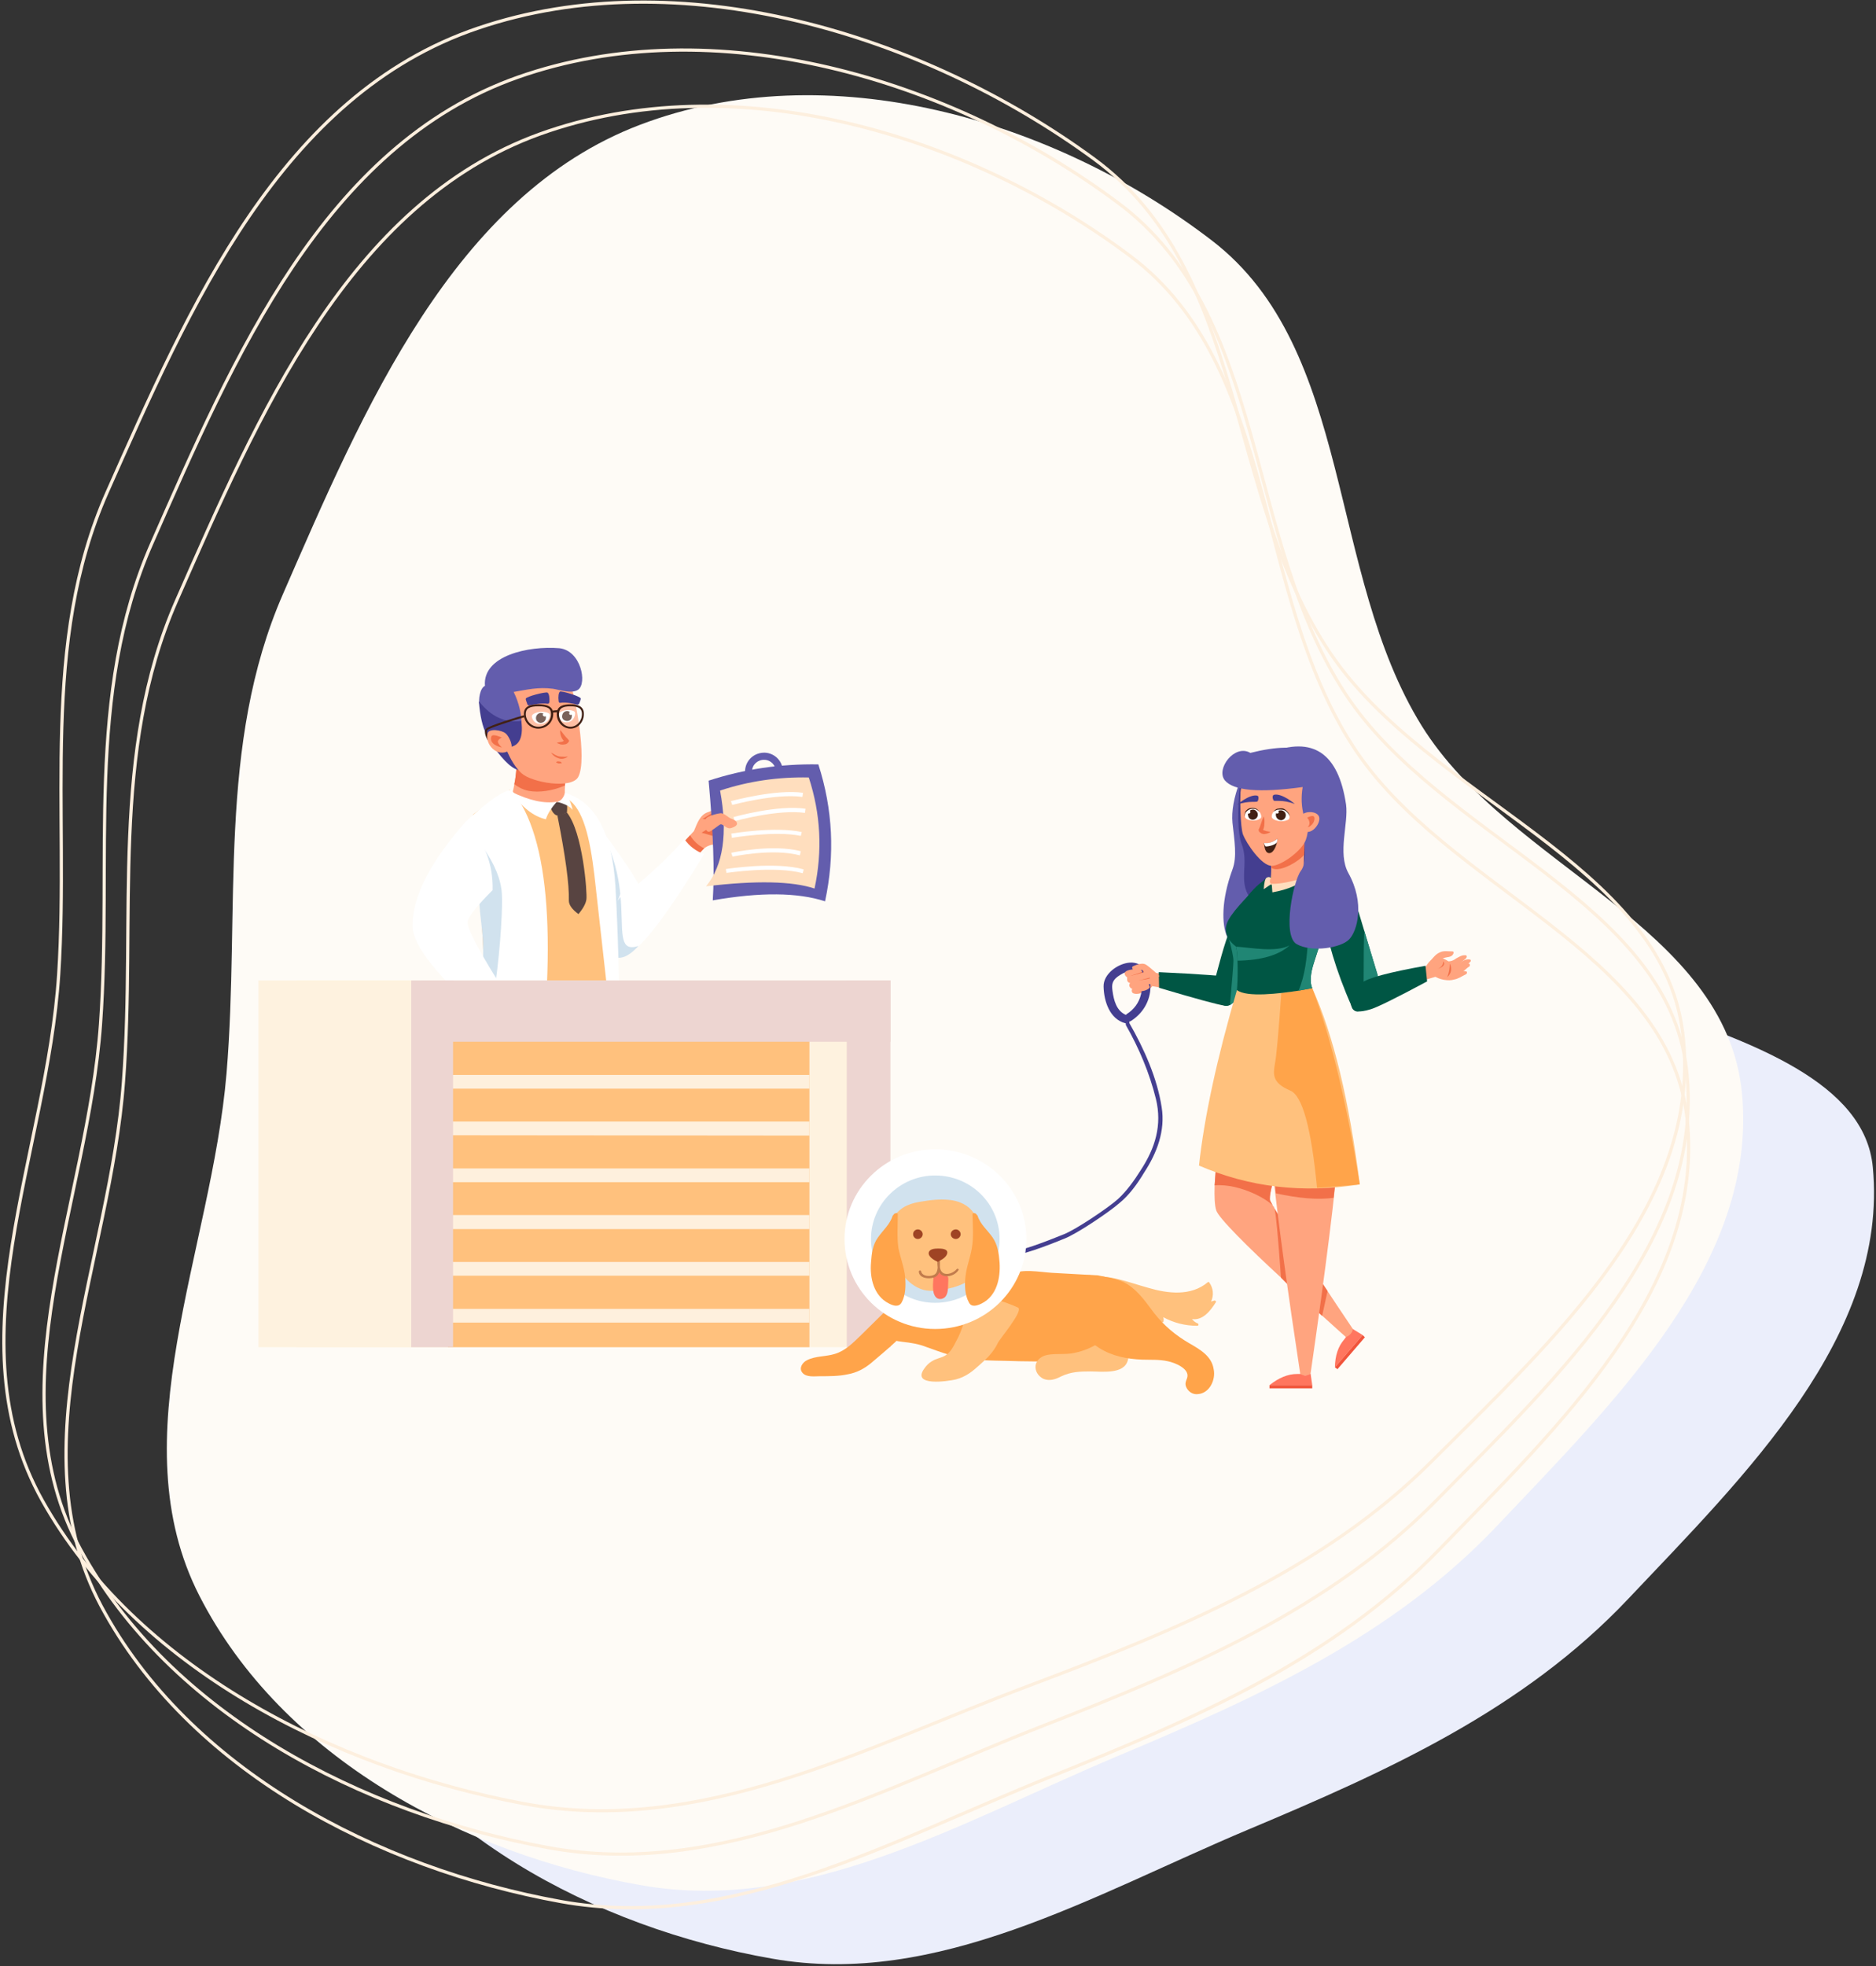 <svg version="1.2" xmlns="http://www.w3.org/2000/svg" viewBox="0 0 588 616" width="588" height="616">
	<rect x="0" y="0" width="588" height="616" fill="#333333" stroke="none"/>
	<title>image</title>
	<style>
		.s0 { fill: #ebeefb } 
		.s1 { fill: #fefbf6 } 
		.s2 { fill: none;stroke: #fdefde } 
		.s3 { fill: #d1e2ee } 
		.s4 { fill: #ffa47f } 
		.s5 { fill: #f27049 } 
		.s6 { fill: #ffffff } 
		.s7 { fill: #412014 } 
		.s8 { fill: #584441 } 
		.s9 { fill: #ffc17d } 
		.s10 { fill: #635dad } 
		.s11 { fill: #443e90 } 
		.s12 { opacity: .3;fill: #ffffff } 
		.s13 { fill: #ffdebe } 
		.s14 { fill: #fef2df } 
		.s15 { fill: #fef0dd } 
		.s16 { fill: #edd5d1 } 
		.s17 { fill: #005644 } 
		.s18 { fill: #208674 } 
		.s19 { fill: #ff765f } 
		.s20 { fill: #f1543b } 
		.s21 { fill: #ffa44a } 
		.s22 { fill: #9f4424 } 
		.s23 { fill: #c17b4c } 
	</style>
	<path id="Layer" fill-rule="evenodd" class="s0" d="m317 135c44.4 34.1 74.1 86.1 103.9 134c27.7 44.5 161.2 44.1 166.1 96.7c5 52.8-40.3 96.8-76.7 135.3c-32.9 34.8-75.4 53.9-119.2 72.3c-48.7 20.5-97.3 49.5-149 40.4c-55.7-9.7-112.6-39.9-138.6-90.7c-25.3-49.4 3.8-107.9 8.5-163.7c4.3-51.5-3-102.8 17.7-150.2c25.2-58 53.5-124.8 111.9-147c58.9-22.4 25.8 34.8 75.4 72.9z" />
	<path id="Layer" fill-rule="evenodd" class="s1" d="m379.9 75.4c44.5 34.2 36 104.1 65.7 152c27.7 44.5 95.5 62.7 100.4 115.3c5 52.8-40.3 96.8-76.7 135.3c-32.9 34.8-75.4 53.9-119.2 72.3c-48.7 20.5-97.3 49.5-149 40.4c-55.7-9.7-112.6-39.9-138.6-90.7c-25.3-49.4 3.8-107.9 8.5-163.7c4.3-51.5-3-102.8 17.7-150.2c25.3-58 53.5-124.8 111.9-147c58.9-22.4 129.7-1.8 179.3 36.3z" />
	<path id="Layer" class="s2" d="m342.9 49.8c48.4 35.5 41 105.8 74.1 154.9c30.8 45.6 103.8 65.6 110.4 118.8c6.7 53.4-40.8 96.6-78.8 134.5c-34.4 34.3-79.5 52.6-125.9 70.1c-51.7 19.4-103.1 47.4-158.6 37c-60-11.2-121.7-43-150.8-94.9c-28.3-50.5 1.5-108.7 5.1-164.9c3.3-51.8-5.8-103.8 15.2-151.1c25.7-57.8 54.3-124.5 116.3-145.4c62.5-21.2 138.8 1.3 193 41z" />
	<path id="Layer" class="s2" d="m350.5 63.6c47.1 35 39.3 105.2 71.2 153.8c29.7 45.2 100.9 64.6 106.9 117.7c6.1 53.1-40.6 96.6-78.1 134.7c-33.8 34.5-78 53.1-123.5 70.9c-50.7 19.8-101.1 48.1-155.2 38.2c-58.5-10.7-118.6-41.9-146.6-93.5c-27.2-50.1 2.3-108.4 6.3-164.5c3.7-51.7-4.8-103.4 16.1-150.7c25.5-57.9 54-124.6 114.7-146c61.3-21.6 135.7 0.2 188.2 39.4z" />
	<path id="Layer" class="s2" d="m354.5 80.4c46.2 34.8 38.2 104.9 69.5 153.3c29 45 99.1 64 104.8 116.9c5.7 53-40.6 96.6-77.7 134.9c-33.5 34.6-77.2 53.3-122.1 71.3c-50.1 20.1-99.9 48.6-153.2 39c-57.6-10.4-116.7-41.3-144.1-92.6c-26.6-49.9 2.9-108.3 7-164.3c3.9-51.6-4.2-103.2 16.6-150.6c25.5-57.9 53.9-124.6 113.9-146.3c60.5-21.8 133.7-0.4 185.3 38.4z" />
	<path id="Layer" class="s3" d="m158.9 341.9c1.4 0 44.8 5.5 22.4 12q-22.5 6.5-38.7-1.2q14.9-10.8 16.3-10.8z" />
	<path id="Layer" class="s4" d="m228.2 262.4c-0.8 1-1.9 1.8-3.2 2.1c-0.6 0.2-1.3 0-2 0.2c-2 0.5-3.1 1.7-4.2 3.3c-0.2 0.3-0.5 0.5-0.8 0.4c-1.6-0.7-3.1-1.4-4.6-2.2c-0.4-0.3-0.5-0.7-0.3-1.1q2.3-2.4 4.4-4.7c1.1-2.6 1.9-5.2 4.6-6c2.1-0.7 5.3-3 6.6-0.8c1.2 2.3 1 6.7-0.5 8.8z" />
	<path id="Layer" class="s5" d="m220.7 265.8l-1.4 1.5l-5-3.4l2-2.2q1.6 2.7 4.4 4.1z" />
	<path id="Layer" class="s6" d="m181.7 251.2q23.6 29.7 22.6 37.1c-1 7.3-8.9 13.4-13.1 10.6c-4.3-2.7-12-43.6-9.5-47.7z" />
	<path id="Layer" class="s6" d="m220.7 267.6q-17.2 28.3-23.9 31.3c-6.8 3-12.6-4-11.8-8.3c0.5-3.3 17.8-13.9 29.5-27.7q2.4 3.4 6.2 4.7z" />
	<path id="Layer" class="s3" d="m181.7 251.2c21.8 24.2 6.8 48.9 18.4 45.2q-5.3 5.8-8.9 2.5c-9.1-8.2-27.2-47-9.5-47.7z" />
	<path id="Layer" class="s6" d="m199.9 277q-2.7 0.3-6.3 5.2q2.2-5.7 4.4-8.1z" />
	<path id="Layer" class="s6" d="m177.1 248.4q14.3 4.3 15.8 29.4q1.5 25.3 1.6 73.9q-15.4 3.1-23 3c-7.6-0.3 13.1-67 5.6-106.3z" />
	<path id="Layer" class="s7" d="m154.5 401l16.1-16l8.8-6.6l-4.1 14.6q-4.7 4.5-18.8 10.3z" />
	<path id="Layer" class="s7" d="m187.9 325.8c-0.6 3.3-7.9 56.1-10.4 65.1c-0.8 2.4-4.9 4.1-6.9 5.6q-0.2 7.6-0.5 17.4h-4.1q-10.7-67.5-12.4-77.3q-1.6-9.8 0-27q2.1 0.2 4.3 0q12.2-0.4 30-3.9c0.7 3.9 0.9 14.7 0 20.1z" />
	<path id="Layer" class="s8" d="m170.6 396.5l1.7-65.8q3.7-3.9 5.2-6.3q-2.1 5-3.7 7.2q0.9 5.7-1.9 64.1z" />
	<path id="Layer" class="s8" d="m167 413.9h-1q-10.7-67.5-12.4-77.3q-1.6-9.8 0-27h11.8q-6.4 10.8-5.9 26.6c0.5 11.9 5.2 56.4 7.5 77.7z" />
	<path id="Layer" class="s5" d="m223 256.8l-2.8-0.2l4.2-2.6z" />
	<path id="Layer" class="s5" d="m223.7 262l-3.8-1.1l3.6-2.2z" />
	<path id="Layer" class="s4" d="m178.6 239q-0.2 0.6-0.4 1.2q-0.6 1.6-0.7 3.1q-0.4 1.5-0.4 2.8q-0.2 2.9 0.1 4.9q-8.1 4-16.9-1.5c0.4-1.1 0.7-2.5 0.9-3.8c0.6-2.8 0.7-5.6 0.7-6.4q0.1-0.1 0-0.2q0.1-0.1 0.1-0.1z" />
	<path id="Layer" class="s5" d="m178.6 239q-0.2 0.6-0.4 1.2c-0.5 1.4-0.7 2.3-0.7 3.1q-0.4 1.5-0.4 2.8c-3.8 1.7-8.2 2.3-11.4 1.7c-2-0.4-3.6-1.4-4.5-2.1c0.6-2.8 0.7-5.6 0.7-6.4q0.1-0.1 0-0.2q0.1-0.1 0.1-0.1z" />
	<path id="Layer" class="s9" d="m177.9 250.3c4.9 3.1 7 12.2 8.4 23.9q1.4 12.5 4.2 37.5q-6.3 7.1-38.9 5q1.1-13.7-3.3-61.5q4-3.1 11.5-7.7q10.7 7.6 18.1 2.8z" />
	<path id="Layer" class="s10" d="m166 413.2c1.2 1.1 4.6 0.4 4.5 0q4.7 0 9.5 3.4h-14.7l0.6-3.4z" />
	<path id="Layer" class="s11" d="m165.3 416.6h14.7v1.1h-14.7z" />
	<path id="Layer" class="s10" d="m155.3 400c-0.5 1.5 1.8 4.1 2.2 3.8q2.2 4.1 1.4 9.9l-7-12.7l3.4-1.1z" />
	<path id="Layer" class="s11" d="m151.9 401l7 12.7l-0.9 0.5l-7-12.7z" />
	<path id="Layer" class="s11" d="m161.9 230.8q4.4 10.5 1.2 10.5q-3.1 0.1-8.7-7.7z" />
	<path id="Layer" class="s4" d="m157.6 215.6c4.4-7.7 20.2-2.5 21.3-0.8c1 1.7 5.4 23.2 2.3 28.7c-2.2 3.8-14.5 1.7-17.7-1.2q-2.7-2.4-4.9-7.7q-5.6-11.2-1-19z" />
	<path id="Layer" class="s10" d="m181.2 216.1c-2 1.4-5.9 0-7.9-0.3c-4.7-0.6-8.1 0.3-12.3 1c3.3 6.6 3.6 15.4-1 17.2c-1 0.3-4.9 0.5-5.8-1.5c-0.8-1.7-2.2-3.8-3.9-11.7c-0.4-1.5 0.1-5.2 1.7-5.9c-0.8-9.5 13.7-12.6 23.3-11.8c6.8 0.7 8.8 11 5.9 13z" />
	<path id="Layer" class="s5" d="m178.1 231.7l0.3 0.4l-0.2 0.4c-0.3 0.4-0.6 0.6-1 0.7q-0.5 0.1-1 0.1c-0.6 0-1.1-0.3-1.7-0.5c0.6-0.3 1.2-0.3 1.7-0.4c0.5-0.2 0.8-0.4 0.9-0.6l0.1 0.8c-1.1-0.9-1.8-2.4-1.6-3.9c0.9 1.2 1.6 2.1 2.5 3z" />
	<path id="Layer" class="s6" d="m166.7 224.5c-0.1-1.1 3.2-2.1 5.3-1c0.8 0.4 0.1 3.1-2.3 3.3c-2 0.2-2.9-1.3-3-2.3z" />
	<path id="Layer" class="s7" d="m171.1 225c-0.1 0.9-0.8 1.5-1.7 1.5c-0.9-0.1-1.5-0.8-1.4-1.7c0.1-0.9 0.9-1.5 1.7-1.4c0.9 0.1 1.5 0.8 1.4 1.6z" />
	<path id="Layer" class="s6" d="m171.2 224c0 0.3-0.2 0.5-0.5 0.5c-0.3 0-0.6-0.3-0.6-0.6c0.1-0.3 0.4-0.4 0.7-0.4c0.2 0 0.4 0.2 0.4 0.5z" />
	<path id="Layer" class="s6" d="m175.1 224c-0.1-1.2 3-2.1 4.9-1.1c0.7 0.5 0 3.3-2.3 3.4c-1.8 0.2-2.6-1.3-2.6-2.3z" />
	<path id="Layer" class="s7" d="m179.2 224.6c0 0.8-0.8 1.4-1.6 1.3c-0.9-0.1-1.6-0.8-1.4-1.7c0.1-0.8 0.8-1.5 1.7-1.4c0.9 0.1 1.5 0.9 1.3 1.8z" />
	<path id="Layer" class="s6" d="m179.4 223.5c-0.1 0.3-0.3 0.6-0.6 0.5c-0.3 0-0.4-0.3-0.4-0.5c0-0.3 0.2-0.6 0.5-0.5c0.3 0 0.5 0.3 0.5 0.5z" />
	<path id="Layer" class="s11" d="m164.8 218.9c0.2-0.7 6.2-2.2 6.8-1.9c0.5 0.3 0.7 1.6 0.6 3c-0.1 0.4-0.4 0.6-0.7 0.5c-1.5-0.3-4.5 0.3-5.5 0.5c-0.3 0.1-0.5 0-0.7-0.3c-0.1-0.5-0.6-1.4-0.5-1.8z" />
	<path id="Layer" class="s11" d="m181.5 220.5c-0.1 0.2-0.4 0.3-0.6 0.3c-0.9-0.3-3.8-0.9-5.2-0.6c-0.4 0.1-0.6-0.2-0.6-0.5c-0.2-1.4 0-2.7 0.4-3c0.5-0.3 6.2 1.4 6.5 2.1c0.1 0.3-0.3 1.2-0.5 1.7z" />
	<path id="Layer" class="s11" d="m150.1 219.7q5.6 7.2 13.3 6.2q1.2 8.9-5.6 8.2q-6.7-0.6-7.7-14.4z" />
	<path id="Layer" class="s5" d="m175.2 237q0.7 0.1 1.4 0.1c0.4 0.1 0.9 0 1.4-0.1c-0.4 0.4-0.9 0.6-1.4 0.7c-0.5 0.1-1 0.1-1.5-0.1c-1-0.3-1.8-0.9-2.4-1.8c0.9 0.5 1.7 1 2.5 1.2z" />
	<path id="Layer" class="s5" d="m175.2 238.6c0.4 0 0.7 0.1 0.9 0.5c-0.4 0.1-0.7 0.1-1 0.1c-0.2-0.1-0.6-0.1-0.8-0.4c0.2-0.2 0.6-0.3 0.9-0.2z" />
	<path id="Layer" class="s12" d="m174.9 223.7c0-2.3 1.8-2.7 3.9-2.7c2.1 0 3.8 0.4 3.8 2.7c0 2.4-1.7 4.3-3.8 4.3c-2.2 0-3.9-1.9-3.9-4.3z" />
	<path id="Layer" fill-rule="evenodd" class="s7" d="m174.5 223.7c0-2.6 2.2-3 4.3-3c2.1 0 4.2 0.4 4.2 3c0 2.6-1.9 4.6-4.2 4.6c-2.3 0-4.3-2-4.3-4.6zm0.7 0c0 2.2 1.6 4 3.6 4c2 0 3.6-1.8 3.6-4c0-1.9-1.4-2.4-3.6-2.4c-2.2 0-3.6 0.5-3.6 2.4z" />
	<path id="Layer" class="s12" d="m164.4 223.7c0-2.3 2-2.7 4.4-2.7c2.3 0 4.3 0.4 4.3 2.7c0 2.4-2 4.3-4.4 4.3c-2.3 0-4.3-1.9-4.3-4.3z" />
	<path id="Layer" fill-rule="evenodd" class="s7" d="m164.2 223.7c0-2.6 2.3-3 4.6-3c2.2 0 4.6 0.4 4.6 3c0 2.6-2.1 4.6-4.7 4.6c-2.5 0-4.5-2-4.5-4.6zm0.6 0c0 2.2 1.8 4 3.9 4c2.3 0 4-1.8 4-4c0-1.7-1-2.4-3.9-2.4c-2.9 0-4 0.7-4 2.4z" />
	<path id="Layer" class="s7" d="m173 222.7c0.1 0 1.3-0.3 2.1-0.1l-0.1 0.6c-0.6-0.1-1.6 0.1-1.9 0.1z" />
	<path id="Layer" class="s7" d="m152.4 228.3c0.9-1 10.6-3.9 11.8-4.2l0.2 0.6c-4.2 1.2-10.9 3.4-11.6 4c-0.6 0.7 0.3 2.4 0.7 3l-0.6 0.3c-0.1-0.2-1.6-2.6-0.5-3.7z" />
	<path id="Layer" class="s4" d="m159.8 235.1c-4.2 2.5-7.8-2.1-7-5.2c0.3-1.8 4.4-1.2 5.7-0.1c1 0.8 2.8 4.4 1.3 5.3z" />
	<path id="Layer" class="s5" d="m156.1 232.1q-0.3 0.7 1.2 2.1c-0.9-0.2-4-1-3.3-3.4q0.3-1 3.3 0.3q-0.8 0.3-1.2 1z" />
	<path id="Layer" class="s6" d="m160.3 247.5q18.3 21.9 7.2 101.4q-15.6 0-24.9 3.8q11.4-38 8.6-64.2q-2.8-26.2-5.1-31.2q10.5-9.6 14.2-9.8z" />
	<path id="Layer" class="s4" d="m157.8 312.9q2.3 1.2 5.1 4.9l-5.2 4.4q-2-1.3-4-4.4q0.7-1.8 4.1-4.9z" />
	<path id="Layer" class="s5" d="m158.1 313.1l0.6 0.4q-1.1 4.3-3.9 5.8q-0.3-0.4-1.1-1.5z" />
	<path id="Layer" class="s6" d="m164.4 317.2q-1.3 4.3-6.5 10.4q-0.3-1.8-1.7-4.8q4.9-3.6 7-8.8q0.9 1.3 1.2 3.2z" />
	<path id="Layer" class="s3" d="m151.4 265.5q5.5 7.9 5.9 14.5c0.5 6.5-1.9 49-12.8 65.7q8.7-36.6 6.5-55.1q-2.3-18.4 0.4-25.1z" />
	<path id="Layer" class="s6" d="m154.4 278.9q-6.8 6.8-7.8 9.6q-0.9 2.8 12.7 24l-6.2 7.3q-23.8-20.4-23.8-29.8q0-13.7 16.8-32.7q8.6 9.4 8.3 21.6z" />
	<path id="Layer" fill-rule="evenodd" class="s10" d="m245.3 240.8c0.6 3.2-1.7 6.2-5 6.8c-3.2 0.4-6.2-1.8-6.7-5c-0.5-3.2 1.7-6.2 5-6.7c3.2-0.5 6.2 1.7 6.7 4.9zm-2.2 0.3c-0.3-1.9-2.1-3.3-4.2-3c-2 0.3-3.5 2.1-3.1 4.2c0.3 2 2.2 3.4 4.3 3c1.9-0.3 3.4-2.2 3-4.2z" />
	<path id="Layer" class="s10" d="m256.5 239.5q6.8 21.1 2.1 42.9q-12.9-4.2-35.2-0.3q0.9-13.4-1.3-37.5q16.5-5.4 34.4-5.1z" />
	<path id="Layer" class="s13" d="m253.5 243.6q5.6 17.1 1.8 34.8q-10.5-3.5-34-0.7q8.1-9.9 4.4-30q13.3-4.4 27.8-4.1z" />
	<path id="Layer" class="s6" d="m229.1 251c0.6-0.1 14-3.8 22.6-2.6l-0.2 1.3c-8.4-1.2-21.9 2.5-22 2.5z" />
	<path id="Layer" class="s6" d="m229.9 256c0.5-0.1 13.9-3.9 22.6-2.6l-0.2 1.3c-8.4-1.2-21.9 2.5-22 2.6z" />
	<path id="Layer" class="s6" d="m229.2 261.2c0.5-0.1 13.8-2.3 22.1-0.5l-0.3 1.2c-8.1-1.7-21.4 0.6-21.6 0.6z" />
	<path id="Layer" class="s6" d="m229.2 267.2c0.5-0.1 12.9-2.8 21.8-0.5l-0.3 1.3c-8.6-2.3-21.1 0.4-21.1 0.4z" />
	<path id="Layer" class="s6" d="m227.7 273.5l-0.2-1.2c0.6-0.1 15.5-2.4 24.4 0.1l-0.3 1.2c-8.7-2.4-23.7-0.1-23.9-0.1z" />
	<path id="Layer" class="s4" d="m229.3 259.4c-1.6 0.6-2.5-1.3-3.5-1.1c-0.5 0.2-2.9 2.2-3.5 2.3c-1.7 0.2-1.2-3.8-1.1-4c0.4-1 4.2-1.8 4.7-1.8c1.1 0 2.1 1.1 3 1.6c0.7 0.3 2 0.6 2.1 1.6c0.1 0.7-1 1.2-1.7 1.4z" />
	<path id="Layer" class="s8" d="m172.6 251.9q3.4-1 4.4-1q1 0 0.7 3.7q-1.9 0.9-3 0.9c-1.1 0-2.5-2.3-2.1-3.6z" />
	<path id="Layer" class="s6" d="m174.5 251.2q-2.7 3.1-3.4 5.5q-6-1.4-10.8-8.6q8.4 4.1 14.2 3.1z" />
	<path id="Layer" class="s6" d="m177.1 248.4q1.5 1.6 2.4 5.4q-1.1-1.6-5-2.6q1.8-0.2 2.6-2.8z" />
	<path id="Layer" class="s8" d="m177.7 254.6c5 6.2 6.4 25.3 6.1 27.2q-0.3 2-2.5 4.6q-3-2.2-3-4.2q0.2-7.6-3.6-26.7z" />
	<path id="Layer" class="s14" d="m142 422.1h-61v-114.9h61z" />
	<path id="Layer" class="s14" d="m269.5 422.1h-176.6v-114.9h176.6z" />
	<path id="Layer" class="s9" d="m253.7 422.1h-113.3v-100.6h113.3z" />
	<path id="Layer" class="s15" d="m253.7 341.1h-113.3v-4.3h113.3z" />
	<path id="Layer" class="s15" d="m253.7 355.8l-113.3-0.1v-4.3h113.3z" />
	<path id="Layer" class="s15" d="m253.7 370.4h-113.3v-4.3h113.3z" />
	<path id="Layer" class="s15" d="m253.7 385.1h-113.3v-4.4h113.3z" />
	<path id="Layer" class="s15" d="m253.7 399.7h-113.3v-4.3h113.3z" />
	<path id="Layer" class="s15" d="m253.7 414.4h-113.3v-4.3h113.3z" />
	<path id="Layer" class="s16" d="m142 422.1h-13.1v-114.9h13.1z" />
	<path id="Layer" class="s16" d="m279.1 422.1h-13.7v-114.9h13.7z" />
	<path id="Layer" class="s16" d="m279.1 326.4h-146.7v-19.2h146.7z" />
	<path id="Layer" class="s4" d="m356.9 303.4q0.1 0 0.1 0.1c2.1-0.1 4.5 1.5 4.7 3.8c0.1 1.5-1.1 2.5-2.4 3.1c-1.1 0.6-3 1.5-4.3 0.7c-0.3-0.3-0.4-0.9-0.1-1.3c-0.3 0-0.7-0.3-0.9-0.8c-0.1-0.4 0-0.7 0.2-1c-0.5-0.1-1-0.5-0.9-1.2q0-0.5 0.3-0.8c-0.4-0.1-0.7-0.5-0.7-1.2c0-1.7 2.9-1.4 4-1.4z" />
	<path id="Layer" class="s4" d="m360.6 304.6l4.7 0.7v4.4l-4.1-0.7z" />
	<path id="Layer" class="s10" d="m404.8 257.1q-6.3 41.1-9 41.3c-2.7 0.2-9.9-1.8-11.3-5.2c-1.5-3.6-1.8-11 1.8-20.8c1.5-4 0.6-9 0-14.6q-0.5-5.5 2.3-12.9z" />
	<path id="Layer" class="s11" d="m393.5 242c1.5 0.1 25.8 35.3 24.6 36.7q-1.3 1.4-26.4 2.5c-3.6-5.3-0.2-10.6-2.5-16.7q-1.9-4.8-0.5-20.3q3.2-2.3 4.8-2.2z" />
	<path id="Layer" class="s4" d="m454.4 301.7c1.1 1.7-0.1 3.9-1 4.6c-0.7 0.5-2.8-0.3-3.3-0.3c-1.1 0.3-2.9 0.9-3.9 1.1q-0.3 0.1-1.4-3.3q1-0.7 2-0.8c1-1.6 2.1-3.1 4.2-3.1c0.4 0 2.9 0.9 3.4 1.8z" />
	<path id="Layer" class="s4" d="m456.4 302.6c-1.6 0.8-3.8 0.4-5.4-0.4c-0.4-0.1-0.4-0.5-0.2-0.6q-0.2-0.1-0.6-0.1c-0.5-0.1-0.4-0.8 0.1-0.8c1 0.2 2 0.4 3 0.5c1.3 0.1 2.2-0.2 3.1-0.9c1-0.5 1.7-1.1 3-1c0.2 0 0.3 0.2 0.3 0.3c0.1 0.4-0.2 0.7-0.6 1c-0.8 0.7-1.7 1.5-2.7 2z" />
	<path id="Layer" class="s4" d="m457.4 305.2c-1.7 0.8-3.8 0.4-5.4-0.4c-0.4-0.1-0.4-0.4-0.2-0.6q-0.3 0-0.6-0.1c-0.6-0.1-0.5-0.8 0.1-0.7c0.9 0.2 1.9 0.4 3 0.4c1.2 0 2.1-0.2 3.1-0.8c1-0.7 1.7-1.2 3-1.1c0.1 0.1 0.3 0.2 0.3 0.3c0.1 0.5-0.2 0.7-0.6 0.9c-0.8 0.7-1.7 1.5-2.7 2.1z" />
	<path id="Layer" class="s4" d="m455.8 306.9c-1.8 0.6-4.7 0-6.1-1c-0.3-0.2 0.7-0.8 0.9-1q-0.3-0.1-0.6-0.2c-0.5-0.2-0.3-0.9 0.3-0.7c0.9 0.4 1.9 0.7 2.8 1c1.3 0.3 2.2 0.3 3.3-0.2c1.1-0.4 1.9-0.8 3.2-0.4c0.1 0 0.2 0.1 0.2 0.3c0 0.5-0.4 0.6-0.8 0.8c-1 0.5-2 1.2-3.2 1.4z" />
	<path id="Layer" class="s4" d="m457.6 303.8c-1.6 0.9-3.7 0.4-5.4-0.3c-0.3-0.2-0.4-0.5-0.1-0.6q-0.4-0.1-0.7-0.1c-0.5-0.1-0.5-0.9 0-0.8c1.1 0.2 2.1 0.3 3.1 0.4c1.3 0.1 2.1-0.2 3.2-0.8c0.9-0.6 1.7-1.1 2.8-1c0.3 0 0.4 0.1 0.5 0.3c0.1 0.4-0.4 0.6-0.6 0.9c-0.8 0.7-1.7 1.5-2.8 2z" />
	<path id="Layer" class="s4" d="m452.2 300.3c-1.2 0.5-1.7 1.9-3.3 1.5c-0.1 0-0.2-0.2-0.2-0.3c-0.3-0.1-0.5-0.3-0.2-0.6c0.7-0.9 1.6-2 2.8-2.5c1.1-0.6 2.7-0.3 4-0.3c0.2 0 0.4 0.3 0.3 0.5c-0.5 1.6-2.2 1.1-3.4 1.7z" />
	<path id="Layer" class="s5" d="m454.4 301.9q1.2 2.4-0.8 4.3q0.8-2 0.8-4.3z" />
	<path id="Layer" class="s5" d="m452.5 302.4q-0.3 0.6-1.9 1.2q1.9-0.9 1.7-2.4q0.6 0.6 0.2 1.2z" />
	<path id="Layer" class="s17" d="m398.2 274.7c3-1.5 2.7 17.8-11.1 38.6c-3.4 5.3-8.3-2.1-6.7-5.5c1.9-3.9 5-27 17.8-33.1z" />
	<path id="Layer" class="s17" d="m383.9 315.1q-3.1-0.4-20.6-5.6l-0.1-4.9q19.4 0.9 24.4 1.8c3.5 0.5 0.3 9.2-3.7 8.7z" />
	<path id="Layer" class="s18" d="m388.4 293.5l2.2 5.1l-1.3 13.4l-3.8 2.9q1.1-12.2 1.1-13.9q0-1.8-1.6-7.5z" />
	<path id="Layer" class="s4" d="m425.5 418.6l-1.2 2.5q-9.3-8.2-19.2-17.5q-1.8-1.6-3.6-3.3c-10.1-9.3-19.7-18.8-20.3-21.1c-0.5-1.5-0.6-4.3-0.5-7.8c0.2-3 0.5-6.7 0.8-10.5q1.5-14.4 4.3-31.5l27.8 2.4q-8.6 20.3-13.1 33.6c-1.8 5.4-2.8 9.6-2.4 10.8c0.5 1.1 2.8 4.9 5.9 9.8q8.1 12.7 21.5 32.6z" />
	<path id="Layer" class="s5" d="m405.1 404l-3.6-3.7q-1.4-19.9-2.1-21.9c-0.8-2-10.5-7.7-18.7-7c0.2-3 0.5-6.7 0.8-10.5l19 4.5c-1.8 5.4-2.8 9.6-2.4 10.8c0.5 1.1 2.8 4.9 5.9 9.8l1.1 17.6z" />
	<path id="Layer" class="s5" d="m412.7 399.5l3.4 5l-1.7 7.8l-3.7-3.5z" />
	<path id="Layer" class="s4" d="m410.3 321.8q10.6 19.8 9.2 38.5q-1.3 18.7-8.8 70.6h-3.1q-12.2-80.3-9.7-89.7q2.4-9.5 3.2-20.9z" />
	<path id="Layer" class="s5" d="m418.5 370.7l-0.5 4.6q-7.2 1-18.1-1.4l-0.5-5.3z" />
	<path id="Layer" class="s9" d="m411.3 309.6q9.9 21.9 14.9 61.5q-26.7 4.3-50.4-5.9q2.5-22.9 11.9-55q8.4 2.3 23.6-0.6z" />
	<path id="Layer" class="s19" d="m410.8 430.5l0.5 3.5h-13.4q4.4-3.5 8.6-3.5h1.1c0.9 0.6 2.1 0.6 3.1 0z" />
	<path id="Layer" class="s20" d="m411.3 435h-13.4v-1h13.4z" />
	<path id="Layer" class="s19" d="m424 416.4l3.1 1.9l-8.7 10.1q0.1-5.5 2.9-8.7l0.6-0.8c1.1-0.4 1.9-1.3 2.1-2.3z" />
	<path id="Layer" class="s20" d="m427.8 419l-8.6 10l-0.8-0.6l8.7-10.1z" />
	<path id="Layer" class="s21" d="m411.3 309.6q8.7 22.8 14.9 61.5l-13.4 1.1q-2.7-28.2-8.4-30.5c-5.6-2.4-5.4-4.9-4.8-8.4q0.7-3.4 2-22.1z" />
	<path id="Layer" class="s17" d="m387.4 296.6q-4.3-3.4-2.8-7.4q1.5-4 12.4-14.2q9.1-0.9 12.6-3.2q2.1 1 4.2 2.5q0.5 0.2 0.9 0.6c1.5 1.1 2.9 2.4 3.3 3.5q0 0.2 0.1 0.3c0.2 1-0.2 3.2-0.9 5.7q0 0.3-0.1 0.5c-0.4 1.5-0.9 3.4-1.5 5.2q-0.1 0.3-0.2 0.7q-0.4 1.2-0.8 2.4q0 0-0.1 0c-1 3.3-2 6.3-2.6 8.2q-1.8 5.5-0.6 8.2q-1.8 0.3-4.3 0.8c-5.9 0.9-16.3 2.2-19.3-0.2c0.3-3.4 0.4-10.7-0.3-13.6z" />
	<path id="Layer" class="s4" d="m408.8 266.3q0 0 0 0.1q0 0 0 0.1c0 0.7-0.2 3-0.1 5.4c0.1 1.2 0.1 2.4 0.3 3.3q-13.8 4.4-10.7-0.2c0.3-2.4 0.1-6.2-0.3-9.8z" />
	<path id="Layer" class="s5" d="m409.1 262.8q-0.3 2.6-0.3 5c-1.8 2.2-8 5.8-10.3 4.1c0-0.9 0-2.2-0.1-3.1c0.1-0.6 0-1.5-0.2-2.6q-0.1-0.5-0.2-1z" />
	<path id="Layer" class="s18" d="m387.4 296.6c4.7 0.3 12.6 1.9 16.8-0.4q-5 4.6-16.3 4.8q-0.1-2.7-0.5-4.4z" />
	<path id="Layer" class="s18" d="m407 310.4c4.2-9.7 2-22.1 5.2-29.6c4.8 2.5 2.5 10.9 3.2 10c-1.1 3.2-2.9 8.7-3.5 10.6q-1.8 5.5-0.6 8.2q-1.8 0.3-4.3 0.8z" />
	<path id="Layer" class="s17" d="m425.9 286q4.7 15.6 5.8 19.2c1.1 3.6-5.5 16-8 10.2c-10.1-22.7-11.1-40.4-7.9-41.3q6-1.7 10.1 11.9z" />
	<path id="Layer" class="s18" d="m432.1 306.5q-4.6 1.1-4.7 3.1q0-14.1 0.2-17.9z" />
	<path id="Layer" class="s17" d="m426.8 308q2.6-2.3 20-5.4l0.5 4.9q-14.6 7.8-17.6 8.7c-3.9 1.2-5.5 0.8-6-0.6c-1.2-3.1 0.5-5.2 3.1-7.6z" />
	<path id="Layer" class="s13" d="m398.3 275q-0.7 1.8 0.3 1.9l-2.5 1.7q0.2-3.2 0.9-3.6q0.7-0.4 1.3 0z" />
	<path id="Layer" class="s13" d="m410.2 274.6q-4 3.7-11.4 5l-0.2-2.7q3.7 0.2 11.6-2.3z" />
	<path id="Layer" class="s10" d="m397.8 235.9q20.5-8.1 24.1 16.2c0.8 5.9-2.7 15.2 0.7 21.4c5.3 9.5 2.8 18.2 0.3 20.8c-2.5 2.7-11.8 4.2-16.5 1.5c-4.6-2.7-1-19.8 1.3-22.9q2.4-3.1 0.5-13l0.5-7.1z" />
	<path id="Layer" class="s4" d="m410.3 247.5q0.3 12.3-1 15.6c-1.1 3.3-7.4 8-10.6 8.2c-3.3 0.1-8.1-7.2-9.1-9.8c-0.9-2.6-0.9-11.2-0.8-13.2c0.2-1.9 1.6-7.5 2.4-8.4c0.8-0.9 16.2-0.3 19.1 7.6z" />
	<path id="Layer" class="s5" d="m396.1 255.8c0.2 0.7 0.3 1.5 0.2 2.3c0 0.8-0.2 1.6-0.6 2.3v-0.6c0.1 0.2 0.4 0.4 0.9 0.5c0.4 0.2 1.1 0.2 1.6 0.4c-0.5 0.3-1 0.5-1.7 0.6q-0.4 0.1-1-0.1c-0.3-0.2-0.7-0.4-0.9-0.7l-0.1-0.4v-0.2c0.7-1.3 0.9-2.7 1.6-4.1z" />
	<path id="Layer" class="s6" d="m401.5 253.4c2.5 0.2 3.2 2.9 2.3 3.4c-2 1.1-5.3 0.2-5.2-1c0-1 0.9-2.5 2.9-2.4z" />
	<path id="Layer" class="s7" d="m401.6 257c-0.9 0-1.6-0.7-1.7-1.5c-0.1-0.8 0.5-1.6 1.4-1.6c0.8-0.1 1.6 0.5 1.7 1.3c0.1 0.9-0.5 1.7-1.4 1.8z" />
	<path id="Layer" class="s6" d="m400.3 254.9c-0.2 0-0.5-0.2-0.5-0.4c-0.1-0.4 0.2-0.5 0.4-0.6c0.3 0 0.6 0.1 0.6 0.5c0.1 0.3-0.2 0.5-0.5 0.5z" />
	<path id="Layer" class="s6" d="m392.6 253.2c2.2 0 3.2 2.7 2.5 3.2c-1.7 1.3-4.9 0.6-4.9-0.6c-0.1-0.9 0.5-2.5 2.4-2.6z" />
	<path id="Layer" class="s7" d="m393 256.8c-0.9 0.2-1.7-0.4-1.8-1.3c-0.2-0.8 0.3-1.6 1.2-1.8c0.8-0.2 1.6 0.4 1.8 1.2c0.2 0.9-0.4 1.7-1.2 1.9z" />
	<path id="Layer" class="s6" d="m391.5 254.9c-0.3 0.1-0.6-0.1-0.6-0.3c-0.1-0.4 0.1-0.6 0.3-0.7c0.3 0 0.7 0.1 0.7 0.4c0.1 0.3-0.1 0.5-0.4 0.6z" />
	<path id="Layer" class="s11" d="m405.8 251.9c-3.9-1.5-6.4-0.7-6.6-1.1c-0.4-0.6-0.5-1.7 0.2-1.8c2.5-0.5 6.6 3 6.4 2.9z" />
	<path id="Layer" class="s11" d="m394.1 249.3c0.5 0.1 0.4 1.3 0.1 1.7c-0.3 0.6-2.5-0.3-6.4 1.1c-0.2 0.1 3.9-3.4 6.3-2.8z" />
	<path id="Layer" class="s7" d="m394.8 254.4c-0.4-0.4-0.9-0.7-1.3-0.9c-0.6-0.1-1.1-0.1-1.5 0q-0.8 0.2-1.4 0.9c-0.3 0.3-0.5 0.9-0.4 1.4c-0.2-0.5 0-1.1 0.2-1.6c0.3-0.4 0.8-0.9 1.5-1c0.5-0.1 1.1-0.1 1.7 0.1c0.5 0.2 0.9 0.7 1.2 1.1z" />
	<path id="Layer" class="s7" d="m399.1 254.5c0.2-0.5 0.7-0.9 1.2-1.1c0.7-0.1 1.2-0.2 1.8-0.1c0.6 0.2 1.1 0.6 1.4 1c0.4 0.4 0.7 1 0.7 1.5c-0.1-0.5-0.5-1-0.8-1.3q-0.6-0.7-1.4-0.8q-0.8-0.1-1.6 0c-0.5 0.2-1 0.3-1.3 0.8z" />
	<path id="Layer" class="s10" d="m383.9 244.5c-2.9-3.6 3.1-11.5 8-8.6q12.3-3.1 18.3-0.3c1.9 1 3.8 2.5 5.4 5q0 0.1 0 0.1q3.6 5.9-3.4 14.1q-2.4-0.1-3.5 0.9q-1.2-4.3-0.4-9.1q-20.3 2.8-24.4-2.1z" />
	<path id="Layer" class="s4" d="m408.5 255c1-0.8 4.1-0.9 4.9 0.8c0.9 2.1-2.8 6.7-5.2 4.1c-1.1-1.2-0.5-4.2 0.3-4.9z" />
	<path id="Layer" class="s5" d="m409.7 256.2q2.2-1.1 2.3 0.1c0.1 1.7-1.5 2.8-2.1 2.9q0.7-0.8 0.5-1.7q-0.2-0.9-0.7-1.3z" />
	<path id="Layer" class="s7" d="m397.9 267.3q-1.5 0.1-1.7-3.2q2 0.5 4.2-1.3c-0.1 1.6-1 4.4-2.5 4.5z" />
	<path id="Layer" class="s6" d="m400.4 262.8q0 0.5-0.2 1.2c-0.9 1-3.3 1.3-3.5 1.2q-0.3-0.2-0.5-1.1q2 0.4 4.2-1.3z" />
	<path id="Layer" class="s21" d="m356 417.5c-1.2 2-2.5 4-3.9 6.1c-0.9 1.1-1.8 2.2-3.2 2.8c-2 0.8-4.3 0.6-6.4 0.5q-3.6-0.1-7.4-0.2q-7.7-0.1-15.6-0.2c-5.1-0.2-10.3-0.1-15.5-0.6c-4.8-0.6-9-2.2-13.5-3.8c-2.5-1-5-1.4-7.8-1.7c-1.6-0.2-3.3-0.5-4.6-1.5c-2.5-1.7-2.7-4.6-0.7-6.7c1.3-1.4 3.2-2.1 4.9-2.6c2.4-0.6 4.8-1.2 7.2-1.8q0.1 0 0.2 0c9.3-2 18.1-5 27-8.6c4-1.7 8.7-0.7 13-0.4q7.2 0.4 14.4 0.8c6.6 1.1 8.1 3.8 10.8 6.8c1.4 1.5 2.5 3.4 2.8 5.5c0.3 2.1-0.5 3.8-1.7 5.6z" />
	<path id="Layer" class="s21" d="m283.7 417.1c-1 1.3-2.1 2.4-3.1 3.4c-2.5 2.3-5.1 4.5-7.6 6.6c-2.2 1.8-4.5 3-7.3 3.5c-2.8 0.6-5.7 0.6-8.7 0.6c-1.7 0-4.3 0.4-5.5-1.1c-1.2-1.4 0-3.2 1.4-3.9c2.7-1.4 6-1.1 8.8-2c3.3-1 5.7-3.5 8.1-5.8q3.5-3.5 7.1-7c0-0.2 0.2-0.5 0.4-0.5c1.6 0.5 3 1.1 4.4 1.8c0.8 0.4 2.6 1.2 3 2.1c0.2 0.9-0.6 1.8-1 2.3z" />
	<path id="Layer" class="s9" d="m312.7 420.9c-1.3 2.7-3.4 4.8-5.6 6.7c-2.3 2.1-4.4 3.8-7.5 4.6c-2.5 0.6-14 2.3-9.9-3.4c0.7-1 1.5-1.8 2.4-2.3c1.4-0.9 2.9-1 4.2-1.8c1.6-0.9 2.6-2.9 3.4-4.5c0.9-1.5 1.5-3.2 2.1-4.8c-0.2-0.2 0-0.8 0.3-0.6c1.9 0.7 7.3-7.7 9.2-7.7c1.3-0.1 6.6 2 7.8 2.6c1.8 1-5.9 9.9-6.4 11.2z" />
	<path id="Layer" class="s9" d="m353.5 426.2c-1.2 4.5-8.1 3.5-11.7 3.5c-3.4 0-6.2 0.1-9.3 1.6c-1.7 0.9-3.6 1.5-5.5 0.7c-1.6-0.8-2.7-2.5-2.4-4.3c0.4-1.8 2-2.9 3.8-3.2c2.7-0.5 5.6 0 8.3-0.6c3-0.6 5.8-1.8 8.3-3.5c0-0.1 0.1-0.2 0.3-0.2c3.7-0.2 9.7 0.9 8.2 6z" />
	<path id="Layer" class="s9" d="m381.1 408c-1.7 2.7-4.1 5.8-7.5 5.3c0.5 0.6 1.1 1.1 1.9 1.4c0.3 0.3 0.1 0.7-0.2 0.7c-3.8 0-7.4-0.9-10.7-2.7q0.2 0.6 0.1 1.2c0 0.3-0.2 0.5-0.5 0.4c-8.4-3.1-16-7.7-22.7-13.5q-0.2 0-0.4 0c-0.5 0.1-0.5-0.6 0-0.7c6.5-0.9 12.6 1.7 18.8 3.4c6.1 1.8 13.3 2.7 18.6-1.7c0.2-0.2 0.4-0.2 0.5 0c1.3 1.8 1.5 4 0.6 6q0.6-0.2 1-0.3c0.3-0.1 0.7 0.3 0.5 0.5z" />
	<path id="Layer" class="s21" d="m375.5 436.8c-1.5 0.2-2.8-0.6-3.5-1.8c-0.8-1.4-0.3-2.1 0.1-3.3c0.9-2.9-4-4.8-6.1-5.2c-2.7-0.6-5.4-0.4-8.1-0.5c-4.7-0.2-9.3-1.1-13.3-3.6c-3.4-2.1-6.2-5.1-8.5-8.4c-0.2 0.2-0.6 0.1-0.6-0.2q0-0.4 0-0.7q0 0 0 0c-0.1-0.1-0.1-0.2 0-0.4c-0.2-2.6-0.5-5.5 0.6-7.8c1.1-2.1 2.7-4 4.8-5.2c0.2-0.2 1-0.2 1-0.1c4 0.3 8.1 0.7 11.5 2.8c3.6 2.3 5.9 5.8 8.4 9.1c3.1 3.9 6.7 6.9 11 9.4c3.3 1.9 7 4 7.6 8.1c0.7 3.2-1.2 7.5-4.9 7.8z" />
	<path id="Layer" fill-rule="evenodd" class="s11" d="m360.6 309c0 4.6-2.4 8.6-6.3 11c-0.1 0-0.1 0-0.2 0q-0.1 0.1-0.1 0.2q0 0.1 0 0.1q0 0-0.1 0q0.1 0.1 0.1 0.3c4.6 8 8.7 17.2 10.1 26.3c1.2 7.4-1.5 14.4-5.5 20.5c-2.1 3.5-4.6 7-7.8 9.6c-3.2 2.8-13.3 9.6-17.2 11.1c-3.5 1.4-15.3 6.3-19.7 5.6c-0.8-0.2-0.8-1.4 0.1-1.3c3.9 0.7 15.5-4.1 19.5-5.7c3.8-1.5 13.9-8.3 16.9-11c2.8-2.6 5.1-5.8 7.1-9c4.6-7 6.8-14.2 4.8-22.4c-2-8.1-5.3-15.9-9.4-23.1q-0.1-0.2 0-0.5q0 0-0.1 0q0-0.1 0-0.1q-0.1 0-0.1 0c-4.9-1.3-6.7-6.9-6.8-11.5c-0.1-3.9 4.4-7.2 8.2-7.5c4.3-0.3 6.4 3.7 6.5 7.4zm-6.7-4.7c-1.3 0.2-2.6 1-3.6 1.7c-1.7 1.3-1.9 2.5-1.6 4.5c0.4 2.9 1.2 6.2 4.2 7.5q0.1-0.2 0.3-0.3c2.2-1.4 3.8-3.5 4.4-6.1c0.7-2.6 0.4-8-3.7-7.3z" />
	<path id="Layer" class="s6" d="m293.1 416.4c-15.7 0-28.4-12.6-28.4-28.2c0-15.5 12.7-28.1 28.4-28.1c15.8 0 28.6 12.6 28.6 28.1c0 15.6-12.8 28.2-28.6 28.2z" />
	<path id="Layer" class="s3" d="m293.1 408.2c-11 0-20.1-8.9-20.1-20c0-11 9.1-19.9 20.1-19.9c11.2 0 20.2 8.9 20.2 19.9c0 11.1-9 20-20.2 20z" />
	<path id="Layer" class="s9" d="m306.1 399.1c-1.9 2.3-4.7 3.5-7.4 4.3c-3.1 0.8-6.4 1.5-9.4 0.7c-2.6-0.8-4.7-2.5-6.3-4.6c-4-5.2-3.7-12-2.5-18.1c-0.2-0.1-0.3-0.3-0.1-0.5c2.2-3 5.2-4 8.9-4.5c3.5-0.6 8.1-1 11.5 0.3c6.5 2.5 6.2 8.7 6.9 13.8c0.3 3 0.4 6-1.6 8.6z" />
	<path id="Layer" class="s22" d="m298 386.7c0-0.8 0.7-1.5 1.6-1.5c0.8 0 1.5 0.7 1.5 1.5c0 0.8-0.7 1.5-1.5 1.5c-0.9 0-1.6-0.7-1.6-1.5z" />
	<path id="Layer" class="s22" d="m286.2 386.7c0-0.8 0.6-1.5 1.5-1.5c0.8 0 1.5 0.7 1.5 1.5c0 0.8-0.7 1.5-1.5 1.5c-0.9 0-1.5-0.7-1.5-1.5z" />
	<path id="Layer" class="s19" d="m297.2 401.8c-0.1 1.5 0.1 3.6-1.1 4.7c-0.9 0.7-2.1 0.7-2.8-0.1c-1.3-1.5-0.8-4.6-0.7-6.4c0-0.3 0.2-0.4 0.4-0.4c0.4-0.2 0.8-0.6 1.1-1c0.2-0.1 0.5-0.1 0.5 0c0.7 0.6 1.3 0.7 1.9 0.9q0.3 0.2 0.5 0.4c0.4 0.5 0.2 1.3 0.2 1.9z" />
	<path id="Layer" class="s23" d="m300.4 398c-0.9 1.4-3.1 2.3-4.7 1.7c-0.6-0.2-1.1-0.6-1.3-1.1c-0.3 0.8-0.8 1.4-1.8 1.7c-1.6 0.5-4.3 0.2-4.6-1.7c-0.1-0.6 0.6-0.7 0.7-0.3c0.3 1.8 3.4 1.8 4.4 0.9c0.6-0.5 0.7-1.2 0.8-2c-0.1-0.7-0.1-1.4-0.1-2.2q0 0 0-0.1c0-0.5 0.8-0.5 0.8 0q0 0.1 0 0.1q0 0 0 0.1c0 0.7 0 1.3 0 2c0.1 0.7 0.4 1.4 1.1 1.8c1.3 0.7 3.3-0.2 4.1-1.2c0.3-0.4 0.9 0 0.6 0.3z" />
	<path id="Layer" class="s22" d="m294.3 395.1c-0.1 0.2-0.4 0.3-0.5 0.2c-0.9-0.4-2.9-1.5-2.7-2.8c0.2-1.2 1.9-1.3 2.9-1.3c0.9 0 3.1 0 2.9 1.4c-0.1 1.1-1.6 2.1-2.6 2.5z" />
	<path id="Layer" class="s21" d="m282.6 408.1c-0.9 1.6-2.7 1-4 0.3c-4.8-2.4-6-8.1-5.6-12.8c0.2-2.8 0.5-5.6 2.2-7.9c1.6-2.3 3.7-4 4.6-6.8q0.1-0.2 0.2-0.2c0.2-0.4 0.5-0.6 1-0.6c0.2-0.1 0.4 0.2 0.4 0.4c0 3.4-0.3 7.1 0.2 10.6c0.6 3 1.8 5.9 2.1 9c0.2 2.5 0.2 5.7-1.1 8z" />
	<path id="Layer" class="s21" d="m302.6 400.1c0.3-3.1 1.5-6 2-9c0.6-3.5 0.3-7.2 0.2-10.6c0-0.2 0.2-0.5 0.5-0.4c0.4 0 0.7 0.2 0.9 0.6q0.1 0 0.2 0.2c0.9 2.8 3.1 4.5 4.7 6.8c1.6 2.3 2 5.1 2.2 7.9c0.3 4.7-0.8 10.4-5.6 12.8c-1.4 0.7-3.2 1.3-4-0.3c-1.3-2.3-1.4-5.5-1.1-8z" />
	<path id="Layer" class="s5" d="m358.9 305.1q0.3 0.3 0.4 1.6q0.4 0.4-0.1 1.6q0.3 0.7 0.1 1.3q-0.3 0.5-2.5 1.4q0.9-0.5 1.5-1.2q0.7-0.6 0.3-1.6q0.4-0.7-0.1-1.5q0.5-0.7-0.4-1.2q0.6-0.9-0.2-1.7q1.1 0.2 1 1.3z" />
	<path id="Layer" class="s4" d="m359.1 302.2c1.1 0.6 4.2 3.5 4.2 3.5c0.4 0.4-1.1 0.3-1.9 0.4c-0.9 0-2 0-2.5-0.6c-0.4-0.3-0.3-1.2-0.7-1.5c-0.5-0.3-1.3-0.1-1.9 0.1c-1 0.3-2-1-1.1-1.4c1.1-0.5 2.9-1.1 3.9-0.5z" />
	<path id="Layer" class="s4" d="m355.4 309.3q0.2-0.3 0.3-0.3q-0.3-0.1-0.5-0.1c-0.5-0.1-1.1-0.8-0.9-1.2q0-0.1 0.1-0.2q0 0-0.1 0c-0.6 0-1.1-0.8-1-1.3c-0.5-0.2-0.9-0.9-0.8-1.3c0.2-0.6 0.8-0.8 1.5-1q1.2-0.2 2.5-0.5c0.7-0.1 1.4 0.6 1.5 1.1q0 0.2 0 0.3c0.2-0.1 0.5-0.2 0.8-0.2c0.7-0.1 1.4 0.7 1.5 1.2c0 0.2 0 0.4-0.2 0.6c0.5 0.1 1 0.6 1.1 1.1c0.1 0.1 0 0.4-0.2 0.6c-0.2 0.2-0.5 0.2-1 0.4q0.3 0.3 0.3 0.5c0.1 0.3 0.1 0.5-0.2 0.7c-1 0.8-2.3 1-3.8 0.8c-0.6 0-1-0.7-0.9-1.2z" />
	<path id="Layer" class="s5" d="m358 304.8q-2.8 0.8-3.8 1q3.5-1.1 3.8-1.3z" />
	<path id="Layer" class="s5" d="m360.5 306.5q-0.6 0.3-3.8 0.7q1.2-0.2 3.4-0.8z" />
</svg>